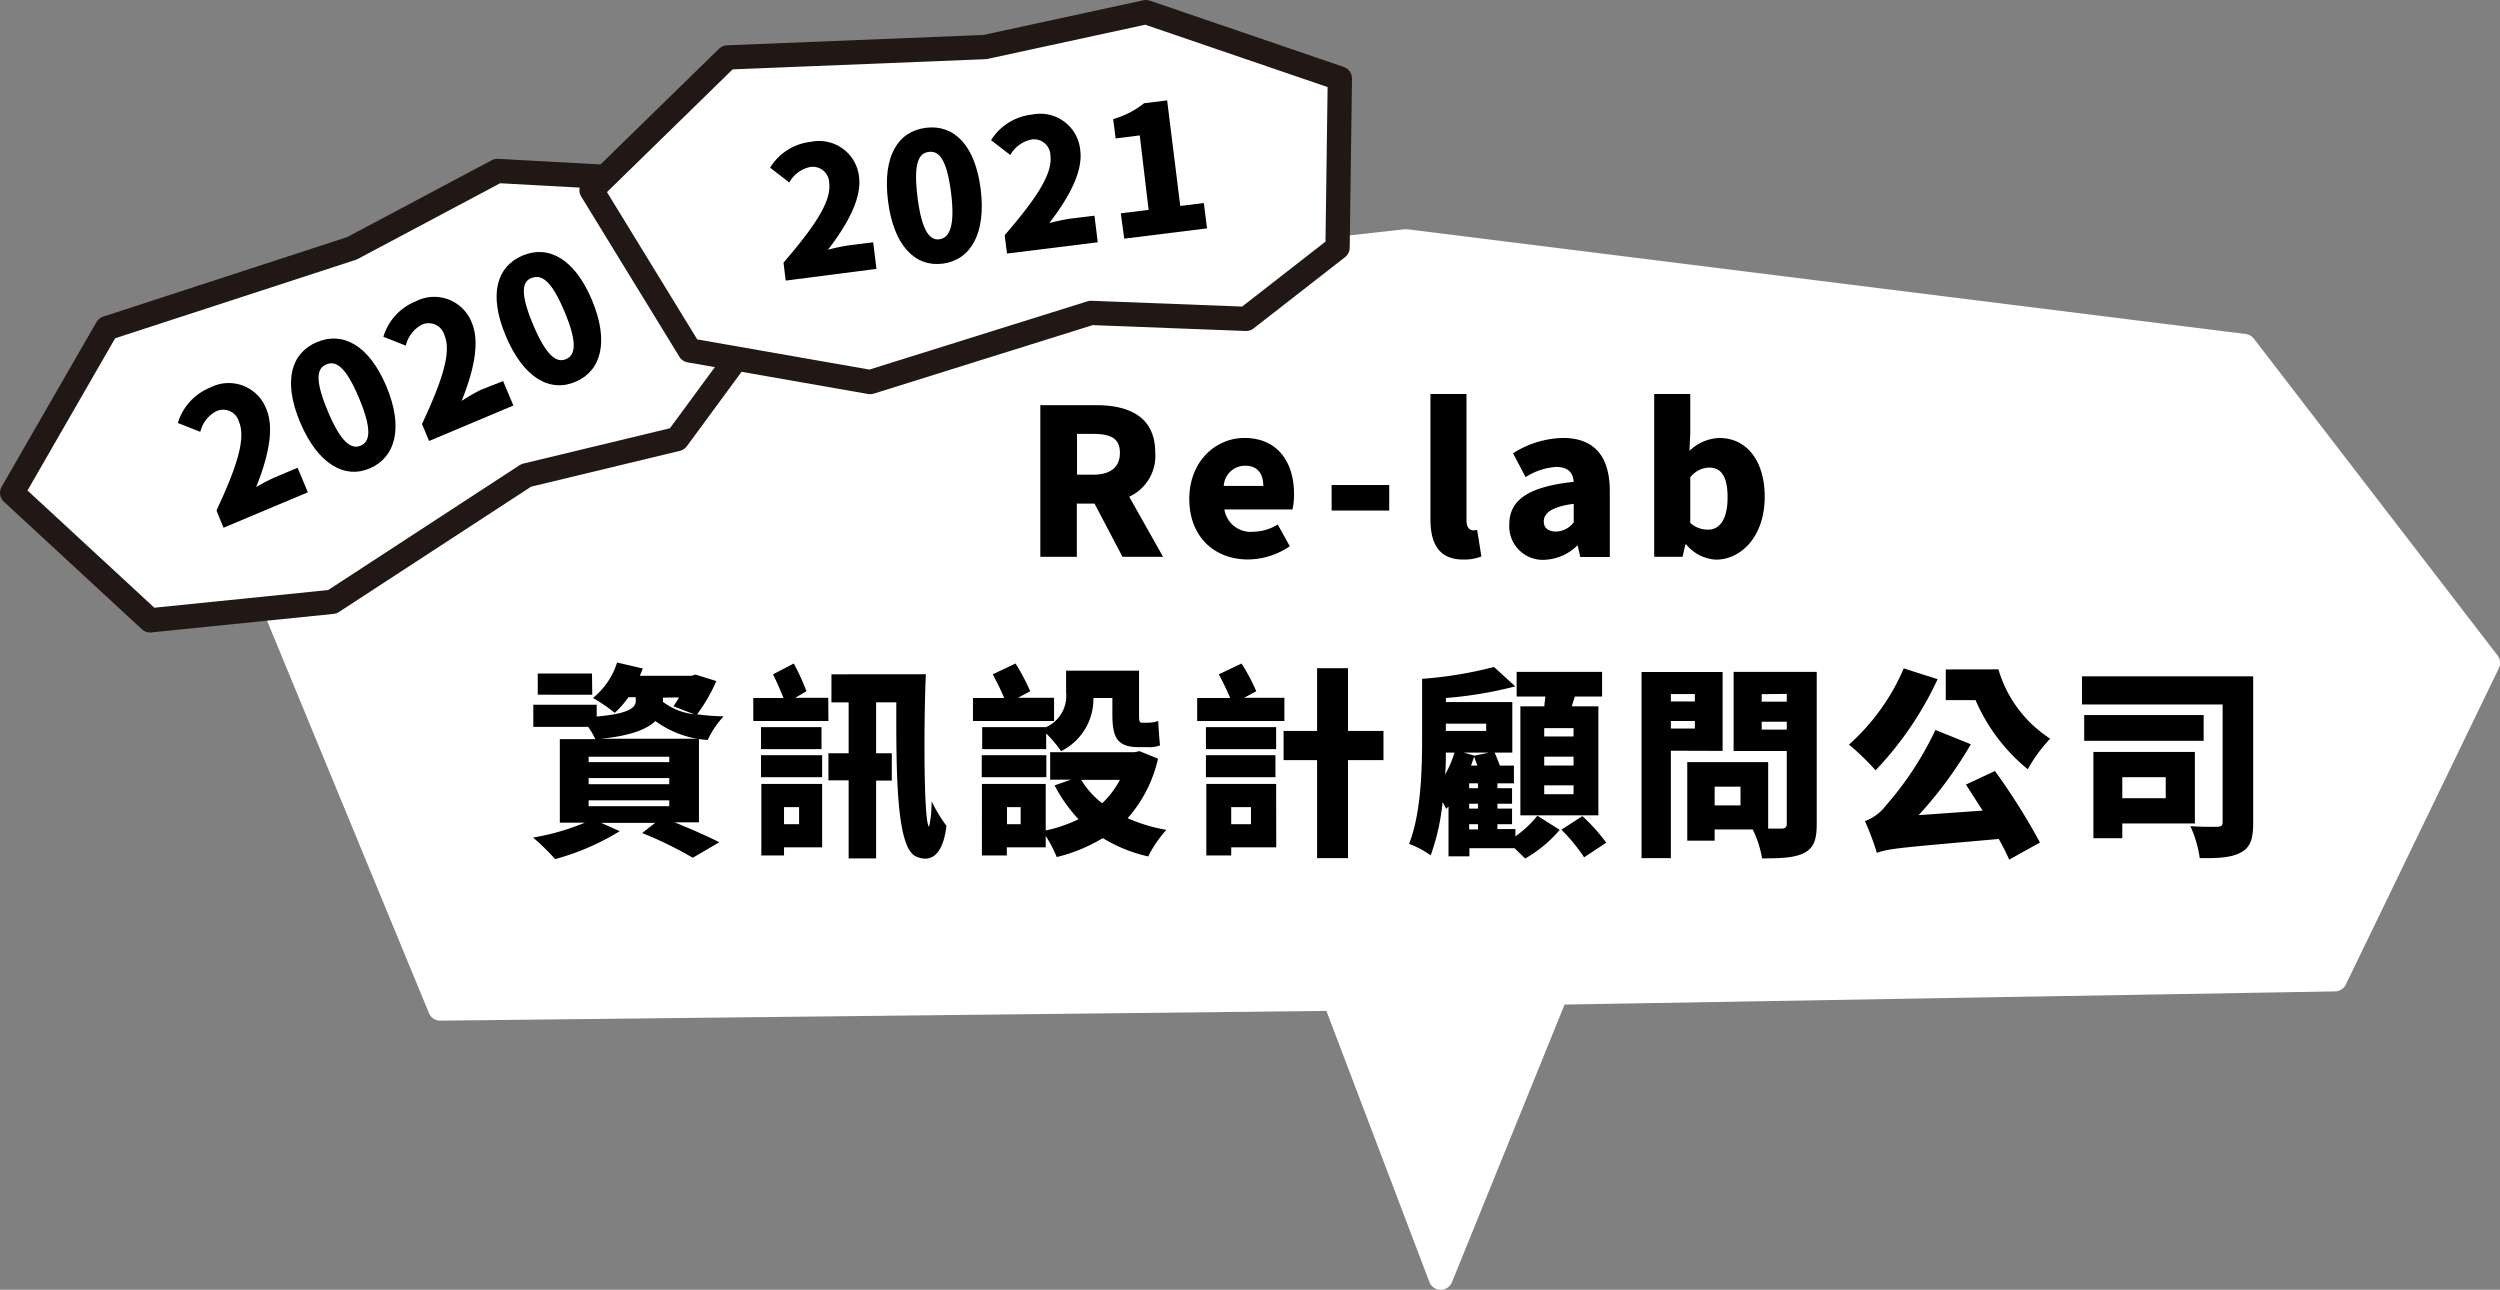 <svg id="圖層_1" data-name="圖層 1" xmlns="http://www.w3.org/2000/svg" viewBox="0 0 282.1 145.53"><rect x="0" y="0" width="282.1" height="145.53" fill="#808080" stroke="none"/><defs><style>.cls-1,.cls-2{fill:#fff;stroke-linecap:round;stroke-linejoin:round;stroke-width:2.74px;}.cls-1{stroke:#fff;}.cls-2{stroke:#211815;}</style></defs><polygon class="cls-1" points="150.61 112.69 49.67 113.8 27.71 60.57 68.25 37.36 158.63 27.23 253.24 39.05 280.74 74.8 263.47 110.5 175.62 112 162.57 144.17 150.61 112.69"/><path d="M126.66,62.83l-3.15-6h-2v6h-4.12V45.72h6.28c3.66,0,6.69,1.24,6.69,5.38a5.07,5.07,0,0,1-2.94,4.95l3.82,6.78Zm-5.13-9.27h1.84c1.95,0,3-.85,3-2.46s-1-2.14-3-2.14h-1.84Z"/><path d="M134.2,56.3c0-4.26,3-6.88,6.21-6.88,3.77,0,5.61,2.74,5.61,6.33a7.54,7.54,0,0,1-.18,1.74h-7.68A3,3,0,0,0,141.42,60a5.31,5.31,0,0,0,2.76-.82l1.36,2.46a8.51,8.51,0,0,1-4.69,1.49C137.1,63.15,134.2,60.62,134.2,56.3Zm8.35-1.47c0-1.31-.58-2.28-2.07-2.28a2.41,2.41,0,0,0-2.39,2.28Z"/><path d="M150.26,54.73h6.5v2.88h-6.5Z"/><path d="M161.41,58.57V44.46h4.07V58.74c0,.85.42,1.1.74,1.1a1.75,1.75,0,0,0,.46-.05l.48,3a5.24,5.24,0,0,1-2,.35C162.33,63.15,161.41,61.31,161.41,58.57Z"/><path d="M170.31,59.17c0-2.76,2.16-4.25,7.27-4.8-.09-1.06-.65-1.68-2-1.68a7.2,7.2,0,0,0-3.43,1.15l-1.42-2.69a10.83,10.83,0,0,1,5.63-1.73c3.38,0,5.29,1.89,5.29,6v7.43h-3.33l-.3-1.31H178a5.61,5.61,0,0,1-3.75,1.63A3.78,3.78,0,0,1,170.31,59.17Zm7.27-.23V56.85c-2.55.34-3.38,1.08-3.38,2,0,.76.55,1.13,1.4,1.13A2.57,2.57,0,0,0,177.58,58.94Z"/><path d="M190.27,61.43h-.09l-.32,1.4h-3.2V44.46h4.07v4.41l-.09,2A5.15,5.15,0,0,1,194,49.42c3.13,0,5.13,2.62,5.13,6.63,0,4.52-2.69,7.1-5.5,7.1A4.65,4.65,0,0,1,190.27,61.43Zm4.67-5.29c0-2.3-.66-3.38-2.11-3.38a2.81,2.81,0,0,0-2.1,1.1V59a2.86,2.86,0,0,0,2,.76C193.93,59.79,194.94,58.76,194.94,56.14Z"/><path d="M80.83,76.85a18.65,18.65,0,0,1-2.17,3.75,23.28,23.28,0,0,0,3,.23,10,10,0,0,0-1.8,2.67,11.18,11.18,0,0,1-5.91-2.14c-.91.89-2.73,1.68-6.2,2H78.87v9.43H76.11c1.89.76,3.84,1.63,5.06,2.25l-3,1.75A42.08,42.08,0,0,0,72.46,94l1.47-1.15h-6.1l2.1.94a27.77,27.77,0,0,1-7.29,3.15,24.91,24.91,0,0,0-2.49-2.43A26.68,26.68,0,0,0,66,92.83H63.17V83.4h4a8,8,0,0,0-.8-1.38H60.18v-2.5h7.15v1.33c3.84-.32,4.41-1.08,4.41-1.77v-.41h-.82a11.41,11.41,0,0,1-1.55,1.77,18.34,18.34,0,0,0-2.46-1.68,8.37,8.37,0,0,0,2.72-4l2.9.67c-.1.28-.21.55-.33.83H78l.49-.14Zm-14,1.54H60.68V76H66.8Zm8.69,7h-9.1V86h9.1Zm-9.1,3.1h9.1V87.8h-9.1Zm0,2.48h9.1v-.66h-9.1Zm8.39-12.25v.48a7.17,7.17,0,0,0,3.52,1.4L76,79.7c.19-.3.42-.64.62-1Z"/><path d="M93.48,81.36H85v-2.6h3.4c-.32-.85-.78-1.86-1.17-2.67l2.34-1.22A24.56,24.56,0,0,1,91,78l-1.27.74h3.73Zm-7.61,3.17V82.05H92.7v2.48Zm0,.69h6.9V87.7h-6.9Zm6.9,10.39h-4.3v.92H85.91V88.46h6.86Zm-4.3-4.53V93h1.7V91.08Zm16-15c-.27,6.6-.2,17,.37,17.2a12.74,12.74,0,0,0,.28-2.87,17.25,17.25,0,0,0,1.68,2.78c-.42,3.45-1.84,4.16-3.45,3.45-2.19-1-2.23-9.18-2.21-17.39H98.86V85h1.77v3.08H98.86v8.78h-3.1V88.05H93.48V85h2.28V79.26H93.82V76.09Z"/><path d="M118.94,81.36h-9.15v-2.6h3.52c-.35-.85-.85-1.86-1.29-2.67l2.57-1.22A23.08,23.08,0,0,1,116.25,78l-1.38.74h4.07Zm-.94.71a3.87,3.87,0,0,0,2.3-3.93V75.68h8.23v4.87c0,.67,0,1,.3,1h.66a3.92,3.92,0,0,0,1.2-.19c.05.83.12,2,.21,2.74a3.26,3.26,0,0,1-1.38.21h-1c-2.53,0-3-1.15-3-3.77V78.76h-2.14a6.56,6.56,0,0,1-3.65,6,13.81,13.81,0,0,0-1.68-2v1.77h-7.22V82.05H118Zm.07,5.63h-7.29V85.22h7.29Zm12.6-2.09a15.11,15.11,0,0,1-3.43,6.72,18.81,18.81,0,0,0,4.37,1.31,13.93,13.93,0,0,0-2.05,3,16.86,16.86,0,0,1-5.12-2.07,18.27,18.27,0,0,1-5.2,2.14A13.8,13.8,0,0,0,118,94.33v1.28h-4.39v.92h-2.81V88.46H118v5.25a15.94,15.94,0,0,0,3.7-1.27A17.11,17.11,0,0,1,119,88.62l1.84-.64H118.5v-3.1H128l.58-.12Zm-15.5,5.47h-1.54V93h1.54ZM122,88a9.86,9.86,0,0,0,2.37,2.64,10.23,10.23,0,0,0,2-2.64Z"/><path d="M144.93,81.36h-9.84v-2.6h3.72c-.34-.85-.85-1.86-1.28-2.67l2.57-1.22A23.08,23.08,0,0,1,141.76,78l-1.38.74h4.55Zm-8.85,3.17V82.05H144v2.48Zm7.84,3.17h-7.84V85.22h7.84Zm.09,7.91h-5.08v.92h-2.81V88.46H144Zm-5.08-4.53V93h2.23V91.08Zm17.18-5.31h-4V96.83h-3.49V85.77h-3.78V82.48h3.78V75.4h3.49v7.08h4Z"/><path d="M171,94.37a12.16,12.16,0,0,0,2.48-2.32L176,93.64a14.52,14.52,0,0,1-3.91,3.24c-.3-.32-.76-.76-1.19-1.17h-5.09v.92h-2.36V91l-.26.27c-.09-.18-.23-.46-.41-.75a24.91,24.91,0,0,1-1.34,6A10.57,10.57,0,0,0,159,95.22c1.38-3.49,1.47-8.57,1.47-12V76.6h0a45.42,45.42,0,0,0,8.11-1.34l2.4,2.19a44.91,44.91,0,0,1-7.82,1.31v.46h7.49v5.7h-2c.2.46.43,1,.59,1.47h1.59v2h-1.86v.55h1.65v1.75h-1.65v.55h1.65V93h-1.65v.55H171Zm-7.85-9.45c0,.78,0,1.63-.09,2.48a11,11,0,0,0,1.06-2.48Zm0-3.26v.82h4.55v-.82ZM168,84.92h-2.85l1.24.35v0Zm-1.22,3.47h-1v.55h1Zm0,2.3h-1v.55h1Zm-1,2.9h1V93h-1Zm.92-7.2c-.11-.34-.23-.66-.36-1-.12.35-.23.67-.35,1Zm7.57-6.69c0-.37.09-.73.11-1.1h-3.24V75.81h9.64V78.6H177.7l-.34,1.1h3V92h-8.8V79.7Zm3.29,2.46h-3.31v.94h3.31Zm0,3.22h-3.31v1h3.31Zm0,3.24h-3.31v1h3.31Zm1,3.47a21.1,21.1,0,0,1,2.69,3l-2.5,1.65a19.69,19.69,0,0,0-2.56-3.12Z"/><path d="M188.54,84.71V96.83h-3.31v-21h9.15v8.9Zm0-6.39v.83h2.71v-.83Zm2.71,3.89v-.85h-2.71v.85ZM205,93c0,1.77-.35,2.69-1.41,3.24s-2.57.62-4.76.62a11.79,11.79,0,0,0-1.05-3.26h-4.3v1.26h-3.09V86h9.13V93.5h1.5c.44,0,.6-.16.6-.58V84.74h-6V75.81H205Zm-8.6-4.23h-2.92v2.11h2.92Zm2.39-10.44v.85h2.83V78.3Zm2.83,4v-.89h-2.83v.89Z"/><path d="M218.64,76.64a38,38,0,0,1-7,10.28,28.4,28.4,0,0,0-3-2.9,24.39,24.39,0,0,0,6.18-8.6ZM225.11,87a72.83,72.83,0,0,1,5.08,8.07L226.72,97c-.3-.67-.69-1.47-1.18-2.33-10.69.95-12.44,1.06-13.75,1.57a31.19,31.19,0,0,0-1.35-3.59,5.18,5.18,0,0,0,2.36-1.75,36.4,36.4,0,0,0,5.59-8.53l4,1.61a45.78,45.78,0,0,1-5.89,8l7.22-.51c-.64-1-1.28-2-1.88-2.94Zm.39-11.47a14,14,0,0,0,5.84,7.82,17.65,17.65,0,0,0-2.53,3.45A20.62,20.62,0,0,1,222.92,79h-3.36V75.54Z"/><path d="M254.25,92.83c0,1.79-.3,2.78-1.38,3.36s-2.53.67-4.65.64a13,13,0,0,0-1.06-3.61c1.15.09,2.63.09,3.06.07s.58-.11.58-.53V79.49H234.93V76.32h19.32Zm-5.59-9.24H235.18v-2.9h13.48Zm-9.18,9.33v1.66h-3.26V84.85h11.45v8.07Zm0-5.22v2.37h4.9V87.7Z"/><polygon class="cls-2" points="12.07 37.03 1.37 55.61 16.94 70 37.5 67.91 59.38 53.64 76.4 49.54 84.15 39 79.22 20.56 56.13 19.29 39.71 28.02 12.07 37.03"/><polygon class="cls-2" points="82.09 6.48 66.75 21.46 77.83 39.54 98.19 43.11 123.11 35.31 140.61 35.98 150.93 27.94 151.19 8.85 129.31 1.37 111.14 5.31 82.09 6.48"/><path d="M88.41,29.64c3.27-3.81,5.42-6.8,5.16-8.95a1.86,1.86,0,0,0-2.19-1.84,3.56,3.56,0,0,0-2.32,1.74L86.9,18.92A6.19,6.19,0,0,1,91.52,16a4.53,4.53,0,0,1,5.42,4c.31,2.54-1.53,5.61-3.51,8.18a21.61,21.61,0,0,1,2.38-.5l2.72-.34.37,3L88.66,31.66Z"/><path d="M100.2,22.65c-.63-5.08,1.16-7.84,4.28-8.23s5.55,1.89,6.18,6.93-1.17,8-4.28,8.4S100.83,27.74,100.2,22.65Zm7.12-.88c-.5-4-1.45-4.76-2.51-4.63s-1.78,1.07-1.28,5.1S105,27.14,106,27,107.83,25.82,107.32,21.77Z"/><path d="M113.37,26.54c3.28-3.81,5.43-6.8,5.16-8.94a1.85,1.85,0,0,0-2.18-1.85A3.59,3.59,0,0,0,114,17.49l-2.17-1.67a6.22,6.22,0,0,1,4.62-2.89A4.53,4.53,0,0,1,121.9,17c.32,2.54-1.52,5.61-3.5,8.17a24.21,24.21,0,0,1,2.38-.5l2.72-.33.37,3-10.24,1.27Z"/><path d="M126.47,24.07l3.14-.39-1-8.4-2.72.34-.28-2.18a9.92,9.92,0,0,0,3.49-1.79l2.6-.32,1.48,11.91,2.66-.33.36,2.86-9.34,1.16Z"/><path d="M24.43,57.6c2.12-4.56,3.38-8,2.54-10a1.85,1.85,0,0,0-2.6-1.18,3.59,3.59,0,0,0-1.77,2.31l-2.53-1a6.23,6.23,0,0,1,3.66-4,4.53,4.53,0,0,1,6.32,2.42c1,2.36.06,5.82-1.15,8.82a19.32,19.32,0,0,1,2.15-1.12l2.53-1.07,1.16,2.77-9.52,4Z"/><path d="M33.88,47.68c-2-4.72-1-7.87,1.89-9.08s5.86.31,7.83,5,1,8-1.84,9.24S35.87,52.4,33.88,47.68Zm6.62-2.79c-1.57-3.74-2.69-4.18-3.67-3.77s-1.42,1.51.15,5.26,2.73,4.32,3.71,3.91S42.09,48.66,40.5,44.89Z"/><path d="M47.62,47.85c2.12-4.56,3.38-8,2.54-10a1.85,1.85,0,0,0-2.6-1.19A3.61,3.61,0,0,0,45.79,39l-2.53-1a6.25,6.25,0,0,1,3.66-4,4.54,4.54,0,0,1,6.32,2.42c1,2.36.06,5.82-1.15,8.82A21.17,21.17,0,0,1,54.24,44L56.77,43l1.16,2.76-9.51,4Z"/><path d="M57.08,37.92c-2-4.72-1-7.86,1.88-9.08s5.86.31,7.83,5,1.06,8-1.84,9.24S59.06,42.64,57.08,37.92Zm6.61-2.78C62.12,31.39,61,31,60,31.36s-1.42,1.52.15,5.26,2.73,4.32,3.71,3.91S65.28,38.9,63.69,35.14Z"/></svg>